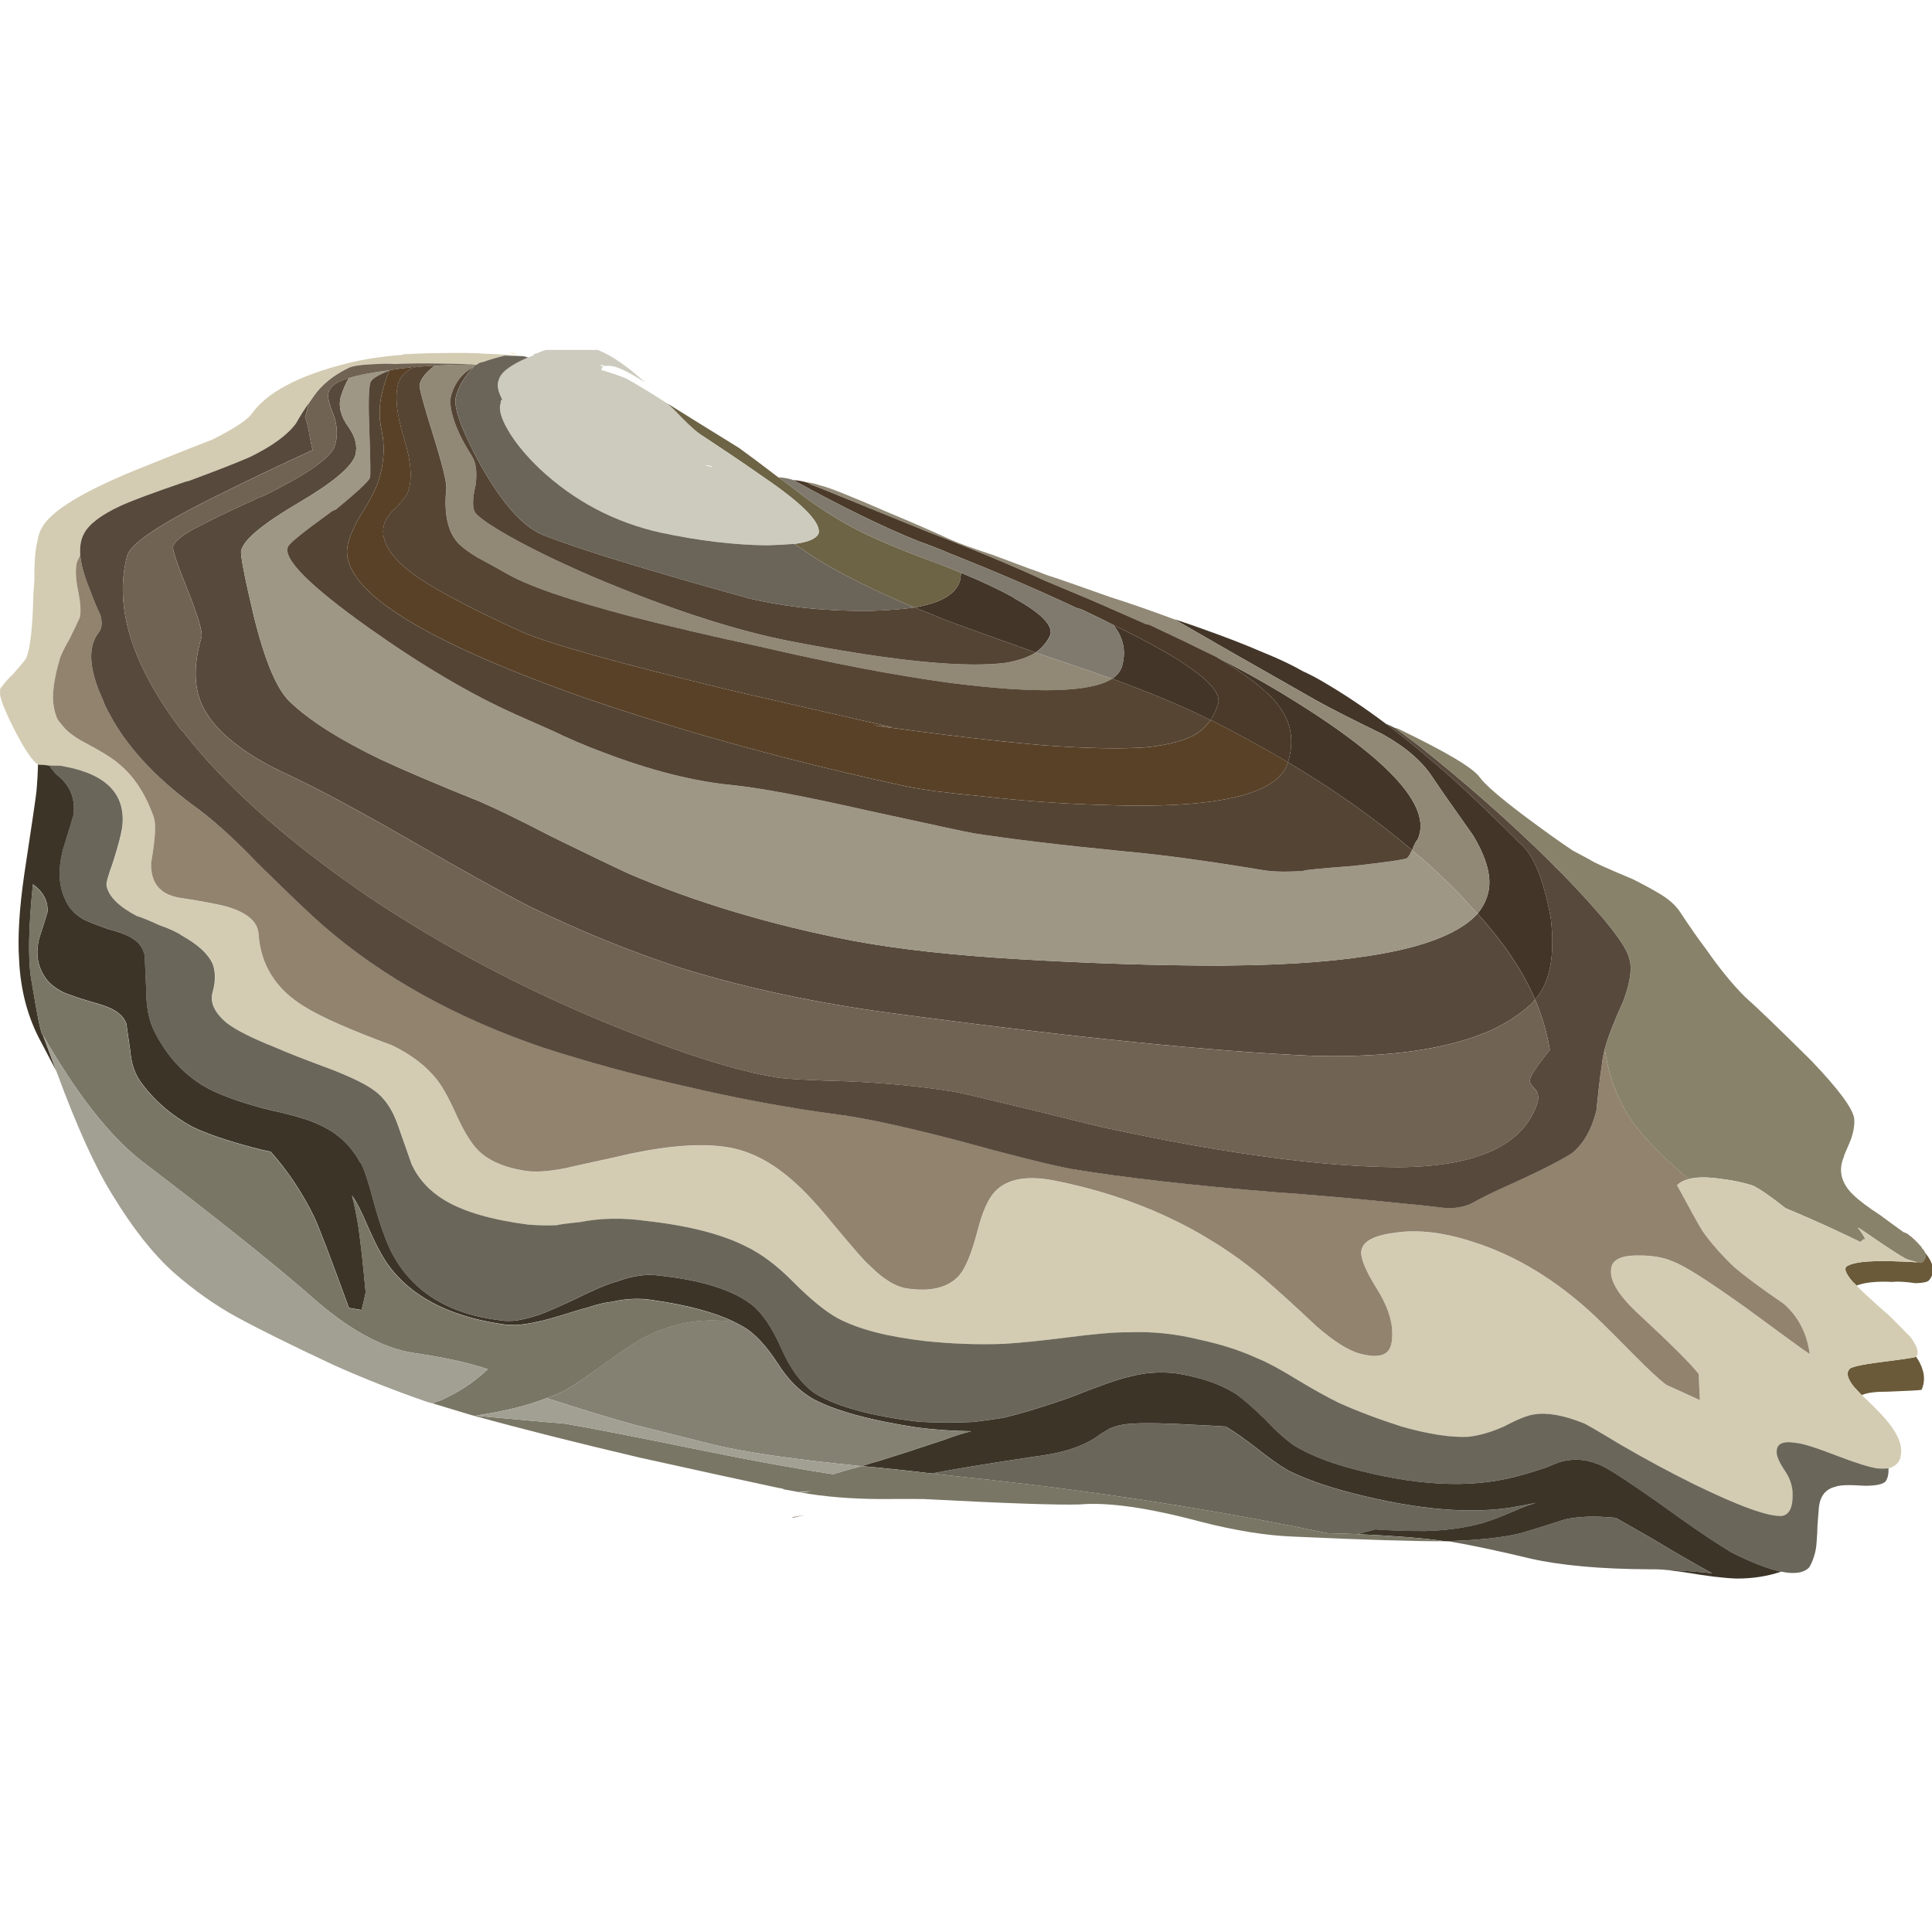 <?xml version="1.0" encoding="UTF-8" standalone="no"?>
<!-- Generator: Adobe Illustrator 15.1.0, SVG Export Plug-In . SVG Version: 6.00 Build 0)  -->

<svg
   xmlns:dc="http://purl.org/dc/elements/1.1/"
   xmlns:cc="http://creativecommons.org/ns#"
   xmlns:rdf="http://www.w3.org/1999/02/22-rdf-syntax-ns#"
   xmlns:svg="http://www.w3.org/2000/svg"
   xmlns="http://www.w3.org/2000/svg"
   xmlns:xlink="http://www.w3.org/1999/xlink"
   xmlns:sodipodi="http://sodipodi.sourceforge.net/DTD/sodipodi-0.dtd"
   xmlns:inkscape="http://www.inkscape.org/namespaces/inkscape"
   version="1.1"
   id="Layer_1"
   x="0px"
   y="0px"
   width="256"
   height="256"
   viewBox="0 0 256 256"
   xml:space="preserve"
   sodipodi:docname="oyster.svg"
   inkscape:version="0.92.4 (5da689c313, 2019-01-14)"><title
   id="title870">Oyster</title><defs
   id="defs61" /><sodipodi:namedview
   pagecolor="#ffffff"
   bordercolor="#666666"
   borderopacity="1"
   objecttolerance="10"
   gridtolerance="10"
   guidetolerance="10"
   inkscape:pageopacity="0"
   inkscape:pageshadow="2"
   inkscape:window-width="1920"
   inkscape:window-height="1025"
   id="namedview59"
   showgrid="false"
   inkscape:zoom="0.73869574"
   inkscape:cx="-99.649236"
   inkscape:cy="58.8955"
   inkscape:window-x="-8"
   inkscape:window-y="-8"
   inkscape:window-maximized="1"
   inkscape:current-layer="Layer_1"
   fit-margin-top="0"
   fit-margin-left="0"
   fit-margin-right="0"
   fit-margin-bottom="0" />
<symbol
   id="rockoystersp"
   viewBox="-0.003 -0.012 75.26 48.009"
   transform="translate(-20.098,218.645)">
	<g
   id="Layer_1_2_">
		<path
   style="clip-rule:evenodd;fill:#88826a;fill-rule:evenodd"
   d="m 62.479,20.602 c 0.122,0.457 0.362,1.078 0.72,1.864 0.28,0.74 0.356,1.3 0.229,1.676 -0.121,0.522 -0.994,1.621 -2.617,3.297 -0.17,0.159 -0.337,0.326 -0.502,0.502 -1.576,1.548 -3.279,3.049 -5.11,4.502 -0.313,0.23 -0.606,0.448 -0.877,0.651 0.034,0.007 0.08,-0.005 0.137,-0.037 1.836,-0.884 2.885,-1.507 3.146,-1.871 0.202,-0.282 0.771,-0.777 1.708,-1.485 0.747,-0.56 1.384,-1.016 1.91,-1.368 0.186,-0.099 0.399,-0.214 0.643,-0.344 0.14,-0.086 0.305,-0.171 0.494,-0.255 0.262,-0.119 0.665,-0.292 1.208,-0.52 0.417,-0.209 0.773,-0.402 1.068,-0.58 0.337,-0.204 0.587,-0.427 0.752,-0.666 0.406,-0.615 0.742,-1.097 1.008,-1.445 0.53,-0.763 1.04,-1.389 1.529,-1.878 0.475,-0.421 1.344,-1.258 2.607,-2.511 1.045,-1.096 1.596,-1.839 1.655,-2.23 0.023,-0.218 -0.014,-0.478 -0.111,-0.778 -0.056,-0.148 -0.146,-0.361 -0.269,-0.638 -0.008,-0.031 -0.016,-0.061 -0.024,-0.091 -0.223,-0.528 -0.101,-1.018 0.365,-1.469 0.234,-0.226 0.586,-0.492 1.06,-0.798 0.204,-0.153 0.504,-0.372 0.9,-0.658 l 0.023,-0.006 c 0.048,-0.017 0.082,-0.043 0.102,-0.077 0.23,-0.176 0.422,-0.341 0.576,-0.497 0.007,-0.035 0.037,-0.075 0.09,-0.122 l 0.025,-0.044 c 0.091,-0.167 0.055,-0.316 -0.108,-0.448 -0.011,0.02 -0.066,0.026 -0.166,0.02 -0.274,0.073 -0.432,0.124 -0.474,0.151 -0.242,0.13 -0.749,0.462 -1.52,0.995 -0.109,0.079 -0.222,0.149 -0.335,0.212 0.124,-0.147 0.228,-0.306 0.313,-0.476 -0.057,0.032 -0.101,0.019 -0.133,-0.038 -0.034,-0.007 -0.056,-0.026 -0.064,-0.056 -0.968,0.473 -1.943,0.914 -2.927,1.324 -0.592,0.469 -1.02,0.763 -1.282,0.882 -0.392,0.121 -0.801,0.207 -1.229,0.256 -0.534,0.078 -0.951,0.075 -1.25,-0.008 -0.094,0.074 -0.168,0.135 -0.221,0.182 -0.874,0.756 -1.538,1.448 -1.99,2.075 -0.563,0.82 -0.916,1.755 -1.059,2.805 z"
   id="path2"
   inkscape:connector-curvature="0" />
		<path
   style="clip-rule:evenodd;fill:#6a5a39;fill-rule:evenodd"
   d="M 74.598,8.641 C 74.605,8.606 74.627,8.568 74.665,8.525 74.925,8.096 74.974,7.7 74.811,7.336 74.757,7.318 74.302,7.293 73.445,7.261 73.005,7.265 72.683,7.22 72.479,7.128 c -0.165,0.175 -0.267,0.284 -0.304,0.326 -0.244,0.31 -0.307,0.531 -0.19,0.663 0.009,0.095 0.428,0.195 1.255,0.3 0.828,0.105 1.278,0.172 1.351,0.201 z m 0.324,4.086 c 0.01,-0.017 0.024,-0.041 0.042,-0.072 0.146,-0.186 0.239,-0.358 0.278,-0.515 0.042,-0.207 -0.007,-0.39 -0.147,-0.548 -0.066,-0.063 -0.239,-0.099 -0.518,-0.106 -0.393,0.057 -0.698,0.073 -0.917,0.05 -0.596,0.029 -1.058,-0.018 -1.385,-0.143 -0.049,0.062 -0.094,0.106 -0.135,0.134 -0.312,0.361 -0.376,0.574 -0.195,0.64 0.231,0.134 0.77,0.194 1.614,0.179 0.55,-0.017 0.914,-0.033 1.089,-0.047 0.1,0.006 0.155,0 0.166,-0.02 0.163,0.132 0.199,0.281 0.108,0.448 z m -0.115,0.166 c -0.154,0.156 -0.346,0.321 -0.576,0.497 -0.02,0.034 -0.054,0.06 -0.102,0.077 0.065,-0.021 0.123,-0.053 0.17,-0.095 0.151,-0.106 0.321,-0.266 0.508,-0.479 z"
   id="path4"
   inkscape:connector-curvature="0" />
		<path
   style="clip-rule:evenodd;fill:#d3ccb2;fill-rule:evenodd"
   d="M 1.937,31.635 C 1.78,31.659 1.645,31.672 1.53,31.67 c -0.016,0.004 -0.031,0.008 -0.046,0.012 -0.212,0.122 -0.521,0.581 -0.929,1.375 -0.448,0.887 -0.627,1.408 -0.536,1.563 0.008,0.03 0.047,0.085 0.117,0.164 0.079,0.11 0.206,0.247 0.38,0.413 0.308,0.357 0.476,0.558 0.503,0.6 0.163,0.364 0.259,1.211 0.289,2.541 0.015,0.176 0.027,0.344 0.037,0.505 -0.007,0.703 0.036,1.23 0.13,1.58 0.034,0.187 0.08,0.33 0.139,0.428 0.333,0.694 1.695,1.513 4.085,2.455 1.463,0.588 2.312,0.923 2.546,1.007 0.81,0.403 1.322,0.731 1.537,0.983 0.588,0.854 1.827,1.519 3.715,1.991 0.615,0.162 1.347,0.275 2.197,0.342 0.024,0.026 0.058,0.033 0.104,0.021 0.597,0.035 1.238,0.052 1.922,0.048 0.394,0.009 0.799,-0.002 1.216,-0.032 0.47,-0.012 0.951,-0.043 1.444,-0.093 -0.275,0.008 -0.518,0.016 -0.728,0.023 -0.35,-0.086 -0.625,-0.167 -0.824,-0.244 -0.119,-0.018 -0.202,-0.052 -0.249,-0.104 l -0.052,-0.011 -0.023,0.006 c -0.028,10e-4 -0.056,0.004 -0.083,0.01 -0.027,0 -0.051,0.002 -0.072,0.007 l -0.011,0.003 c -0.03,0.009 -0.056,0.007 -0.075,-0.004 l -0.023,0.006 c -0.426,0.015 -0.824,0.023 -1.192,0.026 -0.65,0.011 -1.207,0.005 -1.669,-0.019 -0.241,0.016 -0.453,0.016 -0.637,0 -0.658,-0.02 -1.057,-0.076 -1.196,-0.17 -0.563,-0.273 -1.001,-0.629 -1.314,-1.067 -0.055,-0.083 -0.122,-0.18 -0.2,-0.289 C 11.88,45.542 11.711,45.277 11.525,44.951 11.192,44.502 10.595,44.066 9.731,43.645 9.196,43.413 8.403,43.103 7.352,42.715 7.283,42.701 7.222,42.685 7.168,42.666 5.964,42.255 5.148,41.951 4.721,41.756 3.958,41.405 3.478,41.044 3.28,40.673 3.155,40.445 3.104,40.165 3.129,39.832 3.089,39.745 3.05,39.657 3.009,39.57 2.936,39.296 2.948,38.918 3.048,38.434 3.147,37.95 3.168,37.602 3.111,37.389 3.063,37.271 2.932,36.995 2.718,36.564 2.474,36.139 2.341,35.857 2.32,35.715 2.153,35.156 2.07,34.664 2.071,34.239 2.082,33.975 2.126,33.743 2.203,33.543 2.228,33.455 2.291,33.356 2.393,33.248 2.546,33.027 2.807,32.81 3.173,32.598 3.931,32.2 4.422,31.897 4.643,31.69 5.232,31.207 5.683,30.514 5.997,29.614 6.088,29.345 6.053,28.76 5.893,27.855 5.864,27.08 6.224,26.625 6.971,26.49 c 0.988,-0.151 1.64,-0.276 1.956,-0.377 0.723,-0.227 1.105,-0.565 1.147,-1.018 0.079,-1.229 0.68,-2.182 1.804,-2.858 0.644,-0.4 1.774,-0.899 3.394,-1.496 0.766,-0.369 1.36,-0.83 1.783,-1.384 0.228,-0.306 0.489,-0.792 0.784,-1.458 0.281,-0.598 0.551,-1.021 0.81,-1.27 0.403,-0.386 0.987,-0.64 1.754,-0.764 0.389,-0.072 0.919,-0.042 1.59,0.087 0.192,0.047 0.843,0.19 1.952,0.432 1.831,0.439 3.294,0.57 4.388,0.391 0.782,-0.128 1.535,-0.485 2.259,-1.07 0.513,-0.398 1.102,-1.005 1.765,-1.819 0.851,-1.028 1.357,-1.604 1.52,-1.729 0.526,-0.532 1.019,-0.828 1.477,-0.885 0.911,-0.13 1.578,0.042 1.999,0.517 0.238,0.279 0.467,0.83 0.687,1.652 0.201,0.811 0.445,1.358 0.733,1.64 0.467,0.462 1.213,0.597 2.238,0.404 3.163,-0.619 5.878,-1.876 8.144,-3.773 0.558,-0.476 1.261,-1.113 2.108,-1.911 0.674,-0.589 1.24,-0.944 1.697,-1.066 0.533,-0.143 0.893,-0.109 1.08,0.102 0.117,0.132 0.172,0.37 0.167,0.714 -0.006,0.524 -0.216,1.11 -0.63,1.76 -0.409,0.665 -0.602,1.132 -0.578,1.403 0.037,0.382 0.469,0.625 1.297,0.729 0.886,0.138 1.898,0.022 3.04,-0.349 1.7,-0.537 3.299,-1.512 4.797,-2.926 0.286,-0.272 0.801,-0.786 1.546,-1.54 0.526,-0.533 0.925,-0.901 1.197,-1.104 0.436,-0.199 0.873,-0.397 1.309,-0.596 -0.021,0.349 -0.037,0.687 -0.046,1.016 -0.329,0.415 -1.089,1.173 -2.279,2.275 -0.813,0.74 -1.191,1.339 -1.134,1.797 0.018,0.371 0.376,0.552 1.076,0.544 0.54,0.002 0.983,-0.076 1.333,-0.235 0.418,-0.145 1.374,-0.751 2.866,-1.82 1.5,-1.104 2.319,-1.698 2.459,-1.785 -0.109,0.813 -0.448,1.466 -1.017,1.961 -0.828,0.564 -1.468,1.038 -1.92,1.42 -0.52,0.498 -0.932,0.968 -1.238,1.409 -0.116,0.178 -0.446,0.772 -0.991,1.783 0.113,0.116 0.266,0.198 0.458,0.245 0.3,0.083 0.716,0.085 1.25,0.008 0.427,-0.049 0.837,-0.135 1.229,-0.256 0.262,-0.119 0.689,-0.413 1.282,-0.882 0.983,-0.41 1.959,-0.851 2.926,-1.322 0.008,0.03 0.03,0.049 0.064,0.056 0.032,0.057 0.076,0.07 0.133,0.038 -0.085,0.169 -0.189,0.328 -0.313,0.476 0.113,-0.063 0.226,-0.134 0.335,-0.212 0.771,-0.533 1.278,-0.864 1.52,-0.995 0.042,-0.027 0.2,-0.078 0.474,-0.151 -0.175,0.014 -0.539,0.03 -1.089,0.047 -0.845,0.015 -1.383,-0.045 -1.614,-0.179 -0.181,-0.066 -0.116,-0.279 0.195,-0.64 0.042,-0.027 0.086,-0.072 0.135,-0.134 0.192,-0.199 0.525,-0.508 1,-0.929 0.2,-0.168 0.383,-0.339 0.548,-0.514 C 74.072,9.704 74.258,9.515 74.386,9.383 74.648,9.019 74.72,8.772 74.603,8.64 L 74.597,8.617 C 74.524,8.588 74.074,8.521 73.246,8.416 72.418,8.312 72,8.211 71.991,8.116 71.874,7.984 71.937,7.763 72.181,7.453 72.218,7.411 72.32,7.302 72.485,7.127 72.617,7.01 72.792,6.841 73.01,6.619 73.371,6.261 73.63,5.947 73.786,5.677 74.002,5.325 74.067,4.99 73.981,4.67 73.913,4.476 73.763,4.345 73.533,4.276 73.399,4.263 73.252,4.262 73.091,4.272 72.763,4.327 72.244,4.491 71.533,4.763 70.72,5.079 70.186,5.246 69.93,5.266 69.43,5.351 69.18,5.239 69.179,4.929 69.169,4.768 69.268,4.53 69.477,4.213 69.679,3.93 69.787,3.632 69.8,3.318 69.818,2.775 69.681,2.477 69.389,2.424 68.872,2.383 67.726,2.796 65.951,3.663 65.015,4.126 64.052,4.645 63.064,5.22 62.193,5.747 61.72,6.021 61.644,6.041 60.876,6.345 60.245,6.457 59.751,6.377 59.498,6.347 59.105,6.191 58.573,5.909 58.072,5.684 57.603,5.549 57.166,5.503 56.489,5.472 55.627,5.605 54.581,5.902 53.664,6.196 52.85,6.505 52.136,6.826 51.689,7.044 51.149,7.344 50.517,7.725 49.858,8.13 49.345,8.407 48.976,8.554 48.293,8.867 47.527,9.114 46.677,9.292 45.79,9.513 44.893,9.607 43.987,9.572 43.467,9.581 42.674,9.516 41.609,9.377 40.578,9.245 39.739,9.16 39.092,9.121 c -1.021,-0.036 -2.04,0 -3.055,0.109 -1.473,0.167 -2.61,0.462 -3.409,0.889 -0.47,0.257 -1.04,0.72 -1.709,1.389 -0.628,0.641 -1.245,1.108 -1.852,1.401 -0.963,0.487 -2.27,0.82 -3.918,1.001 -0.896,0.126 -1.749,0.11 -2.558,-0.049 -0.487,-0.049 -0.792,-0.09 -0.915,-0.122 -0.379,-0.013 -0.744,-0.005 -1.095,0.024 -1.419,0.185 -2.501,0.499 -3.248,0.944 -0.59,0.354 -1.02,0.82 -1.29,1.398 -0.24,0.685 -0.421,1.198 -0.542,1.54 -0.211,0.612 -0.523,1.062 -0.935,1.352 -0.313,0.231 -0.869,0.502 -1.667,0.814 -0.98,0.36 -1.704,0.645 -2.171,0.851 -0.885,0.352 -1.511,0.666 -1.877,0.944 -0.494,0.409 -0.678,0.817 -0.553,1.225 0.11,0.411 0.109,0.771 -0.004,1.078 -0.173,0.39 -0.573,0.758 -1.197,1.104 -0.178,0.129 -0.468,0.264 -0.871,0.404 -0.437,0.199 -0.731,0.318 -0.883,0.359 -0.701,0.367 -1.094,0.758 -1.179,1.173 -0.025,0.088 0.054,0.385 0.239,0.891 0.186,0.57 0.308,1.027 0.367,1.37 0.163,1.278 -0.579,2.073 -2.226,2.384 -0.122,0.032 -0.257,0.044 -0.406,0.035 -0.031,0.008 -0.063,0.009 -0.098,0.002 -0.036,0.01 -0.069,0.011 -0.103,0.004 z"
   id="path6"
   inkscape:connector-curvature="0" />
		<path
   style="clip-rule:evenodd;fill:#6a665a;fill-rule:evenodd"
   d="m 56.244,1.441 c 1.281,0.032 2.281,0.14 3,0.322 0.461,0.138 1.022,0.314 1.684,0.528 0.537,0.117 1.195,0.137 1.974,0.059 0.382,-0.217 0.843,-0.479 1.38,-0.786 C 65.308,0.947 66.099,0.49 66.657,0.193 66.054,0.257 65.47,0.299 64.904,0.32 64.698,0.342 64.48,0.352 64.251,0.348 62.328,0.357 60.774,0.496 59.589,0.765 58.393,1.053 57.359,1.273 56.485,1.425 56.389,1.435 56.309,1.44 56.244,1.441 Z M 69.341,0.257 c -0.51,0.104 -1.175,0.364 -1.994,0.779 -0.11,0.078 -0.242,0.163 -0.397,0.253 -0.545,0.342 -1.316,0.875 -2.313,1.599 -0.521,0.368 -0.969,0.676 -1.344,0.923 -0.567,0.38 -0.942,0.595 -1.125,0.644 -0.456,0.188 -0.939,0.211 -1.45,0.07 C 60.518,4.448 60.335,4.375 60.17,4.305 59.739,4.159 59.366,4.047 59.051,3.968 57.238,3.475 55.026,3.594 52.415,4.326 51.597,4.562 50.921,4.841 50.387,5.163 50.043,5.402 49.668,5.739 49.262,6.174 48.769,6.649 48.392,6.978 48.132,7.162 L 48.07,7.205 C 47.551,7.523 46.928,7.756 46.201,7.902 45.447,8.071 44.681,8.048 43.905,7.832 43.56,7.761 42.812,7.497 41.66,7.038 40.634,6.677 39.763,6.412 39.049,6.245 38.658,6.186 38.277,6.134 37.905,6.086 37.193,6.048 36.484,6.051 35.777,6.093 c -1.866,0.222 -3.219,0.593 -4.059,1.112 -0.521,0.369 -0.953,0.949 -1.296,1.743 -0.379,0.836 -0.766,1.405 -1.158,1.706 -0.136,0.102 -0.282,0.198 -0.437,0.289 -0.754,0.414 -1.796,0.693 -3.128,0.838 -0.519,0.074 -1.069,10e-4 -1.65,-0.219 -0.281,-0.071 -0.617,-0.202 -1.011,-0.39 -0.166,-0.07 -0.352,-0.159 -0.561,-0.266 -0.729,-0.343 -1.228,-0.561 -1.497,-0.651 -0.304,-0.099 -0.584,-0.17 -0.841,-0.216 -0.253,-0.03 -0.465,-0.03 -0.637,0 -2.057,0.241 -3.481,1.137 -4.274,2.687 -0.222,0.451 -0.444,1.082 -0.668,1.893 -0.201,0.772 -0.372,1.291 -0.513,1.557 l -0.023,0.006 c -0.371,0.687 -0.915,1.183 -1.632,1.49 -0.258,0.134 -0.739,0.288 -1.444,0.46 -0.217,0.042 -0.455,0.098 -0.714,0.167 C 9.244,18.564 8.481,18.85 7.942,19.158 7.113,19.657 6.466,20.377 6,21.318 5.8,21.73 5.7,22.239 5.698,22.842 5.661,23.619 5.641,24.09 5.636,24.254 5.568,24.55 5.4,24.775 5.131,24.928 c -0.167,0.11 -0.471,0.225 -0.912,0.343 -0.434,0.148 -0.758,0.276 -0.975,0.384 -0.353,0.208 -0.59,0.476 -0.715,0.804 -0.24,0.505 -0.268,1.132 -0.083,1.882 0.235,0.753 0.376,1.222 0.425,1.404 0.06,0.588 -0.122,1.068 -0.543,1.442 -0.094,0.074 -0.166,0.143 -0.214,0.205 -0.086,0.104 -0.146,0.186 -0.18,0.244 0.035,0.007 0.067,0.006 0.098,-0.002 0.034,0.007 0.067,0.006 0.098,-0.002 0.149,0.009 0.285,-0.003 0.406,-0.035 C 4.182,31.286 4.925,30.492 4.762,29.213 4.703,28.87 4.58,28.413 4.395,27.843 4.21,27.337 4.131,27.04 4.156,26.952 4.241,26.537 4.634,26.146 5.335,25.779 5.487,25.738 5.782,25.619 6.218,25.42 6.62,25.279 6.911,25.145 7.089,25.016 7.714,24.669 8.113,24.301 8.286,23.912 8.399,23.604 8.401,23.245 8.29,22.834 8.165,22.427 8.349,22.019 8.843,21.609 c 0.366,-0.278 0.992,-0.593 1.877,-0.944 0.467,-0.206 1.19,-0.49 2.171,-0.851 0.798,-0.312 1.354,-0.583 1.667,-0.814 0.412,-0.29 0.723,-0.74 0.935,-1.352 0.121,-0.342 0.302,-0.855 0.542,-1.54 0.27,-0.579 0.7,-1.044 1.29,-1.398 0.746,-0.445 1.828,-0.759 3.248,-0.944 0.352,-0.029 0.716,-0.037 1.095,-0.024 0.123,0.032 0.428,0.073 0.915,0.122 0.809,0.159 1.662,0.175 2.558,0.049 1.649,-0.181 2.955,-0.514 3.918,-1.001 0.606,-0.293 1.224,-0.76 1.852,-1.401 0.669,-0.669 1.239,-1.132 1.709,-1.389 0.799,-0.426 1.936,-0.722 3.409,-0.889 1.015,-0.109 2.034,-0.145 3.055,-0.109 0.647,0.039 1.486,0.125 2.517,0.256 1.065,0.139 1.858,0.204 2.378,0.195 0.906,0.035 1.804,-0.059 2.69,-0.28 0.85,-0.179 1.617,-0.425 2.299,-0.738 0.368,-0.147 0.882,-0.424 1.541,-0.829 0.632,-0.381 1.172,-0.681 1.619,-0.899 0.714,-0.322 1.528,-0.63 2.445,-0.924 1.046,-0.297 1.908,-0.43 2.585,-0.399 0.437,0.046 0.905,0.182 1.407,0.406 0.532,0.282 0.925,0.438 1.178,0.468 0.494,0.08 1.125,-0.032 1.893,-0.336 0.076,-0.02 0.549,-0.294 1.42,-0.821 0.988,-0.575 1.951,-1.094 2.887,-1.557 1.775,-0.867 2.921,-1.28 3.438,-1.239 0.292,0.052 0.428,0.35 0.411,0.894 -0.014,0.313 -0.122,0.612 -0.323,0.895 -0.209,0.317 -0.308,0.556 -0.298,0.716 10e-4,0.31 0.252,0.422 0.751,0.337 0.256,-0.02 0.79,-0.187 1.603,-0.503 0.711,-0.272 1.229,-0.436 1.558,-0.491 0.161,-0.01 0.308,-0.009 0.442,0.004 C 73.533,4.065 73.495,3.895 73.413,3.771 73.3,3.654 73.024,3.598 72.584,3.601 71.995,3.643 71.616,3.63 71.45,3.56 71.066,3.467 70.853,3.19 70.811,2.727 70.801,2.567 70.784,2.351 70.76,2.08 70.757,1.885 70.745,1.66 70.725,1.404 70.715,1.243 70.692,1.095 70.655,0.958 70.598,0.745 70.526,0.568 70.44,0.428 70.233,0.206 69.867,0.149 69.341,0.257 Z m -16.5,1.459 C 52.47,1.734 52.09,1.746 51.7,1.752 47.897,2.543 44.004,3.178 40.02,3.658 c -0.996,0.12 -1.938,0.226 -2.828,0.317 -0.332,0.04 -0.642,0.074 -0.928,0.102 1.116,0.207 2.499,0.432 4.146,0.676 0.912,0.115 1.643,0.343 2.191,0.686 0.263,0.19 0.451,0.312 0.562,0.363 0.004,0.015 0.014,0.021 0.029,0.017 0.243,0.114 0.546,0.18 0.91,0.197 0.482,0.034 1.342,0.016 2.58,-0.055 0.371,-0.018 0.716,-0.037 1.037,-0.058 l 0.063,-0.042 c 0.269,-0.153 0.66,-0.43 1.173,-0.828 0.431,-0.344 0.821,-0.62 1.174,-0.829 0.546,-0.277 1.228,-0.533 2.046,-0.769 2.615,-0.717 4.796,-0.95 6.544,-0.701 0.307,0.048 0.667,0.115 1.082,0.2 C 59.536,2.858 59.255,2.754 58.958,2.621 58.331,2.349 57.869,2.179 57.573,2.111 56.959,1.949 56.265,1.858 55.492,1.836 54.838,1.832 54.183,1.853 53.526,1.898 53.281,1.835 53.053,1.774 52.841,1.716 Z"
   id="path8"
   inkscape:connector-curvature="0" />
		<path
   style="clip-rule:evenodd;fill:#92836e;fill-rule:evenodd"
   d="M 3.13,39.833 C 3.162,39.466 3.286,39.016 3.503,38.484 3.705,37.958 3.838,37.635 3.905,37.52 3.992,37.235 3.981,37.01 3.87,36.843 3.41,36.281 3.458,35.396 4.015,34.185 4.07,34.024 4.153,33.846 4.265,33.654 4.913,32.42 5.985,31.243 7.48,30.124 8.221,29.6 9.07,28.842 10.028,27.851 c 1.252,-1.233 2.111,-2.051 2.574,-2.452 2.318,-2.009 5.167,-3.588 8.547,-4.738 1.757,-0.568 3.582,-1.065 5.475,-1.491 2.042,-0.482 4.031,-0.852 5.969,-1.11 1.026,-0.128 2.592,-0.466 4.698,-1.014 2.036,-0.562 3.504,-0.931 4.403,-1.106 2.063,-0.34 4.715,-0.643 7.957,-0.908 1.395,-0.096 3.028,-0.24 4.902,-0.432 0.542,-0.047 1.098,-0.106 1.667,-0.177 0.366,-0.033 0.706,0.015 1.018,0.144 0.44,0.241 0.854,0.449 1.244,0.622 1.279,0.571 2.184,1.022 2.712,1.354 0.458,0.367 0.779,0.925 0.963,1.676 0.074,0.764 0.146,1.364 0.214,1.803 0.027,0.222 0.061,0.408 0.102,0.561 l 0.006,0.022 c 0.143,-1.05 0.496,-1.985 1.06,-2.805 0.452,-0.627 1.116,-1.319 1.99,-2.075 0.053,-0.047 0.126,-0.107 0.221,-0.182 -0.192,-0.047 -0.345,-0.128 -0.458,-0.245 0.545,-1.011 0.875,-1.605 0.991,-1.783 0.306,-0.441 0.719,-0.911 1.238,-1.409 0.452,-0.382 1.092,-0.855 1.92,-1.42 0.569,-0.496 0.908,-1.149 1.017,-1.961 -0.14,0.086 -0.96,0.681 -2.459,1.785 -1.492,1.069 -2.448,1.676 -2.866,1.82 -0.349,0.159 -0.793,0.237 -1.333,0.235 -0.7,0.008 -1.058,-0.173 -1.076,-0.544 -0.058,-0.458 0.321,-1.057 1.134,-1.797 1.19,-1.103 1.95,-1.861 2.279,-2.275 0.01,-0.329 0.025,-0.667 0.046,-1.016 -0.437,0.199 -0.873,0.397 -1.309,0.596 -0.272,0.203 -0.671,0.571 -1.197,1.104 -0.745,0.754 -1.26,1.268 -1.546,1.54 -1.499,1.414 -3.097,2.389 -4.797,2.926 -1.141,0.371 -2.154,0.487 -3.04,0.349 -0.828,-0.104 -1.26,-0.348 -1.297,-0.729 -0.024,-0.271 0.169,-0.739 0.578,-1.403 0.414,-0.649 0.624,-1.236 0.63,-1.76 0.006,-0.344 -0.05,-0.583 -0.167,-0.714 -0.187,-0.211 -0.547,-0.245 -1.08,-0.102 -0.457,0.122 -1.022,0.478 -1.697,1.066 -0.847,0.798 -1.55,1.435 -2.108,1.911 -2.266,1.896 -4.98,3.154 -8.144,3.773 -1.025,0.193 -1.771,0.059 -2.238,-0.404 -0.288,-0.282 -0.532,-0.829 -0.733,-1.64 -0.22,-0.822 -0.449,-1.373 -0.687,-1.652 -0.421,-0.475 -1.088,-0.647 -1.999,-0.517 -0.458,0.058 -0.95,0.353 -1.477,0.885 -0.162,0.125 -0.668,0.702 -1.52,1.729 -0.663,0.814 -1.251,1.42 -1.765,1.819 -0.724,0.585 -1.477,0.942 -2.259,1.07 -1.094,0.179 -2.557,0.049 -4.388,-0.391 -1.109,-0.242 -1.76,-0.385 -1.952,-0.432 -0.671,-0.13 -1.201,-0.159 -1.59,-0.087 -0.767,0.124 -1.351,0.378 -1.754,0.764 -0.259,0.249 -0.529,0.672 -0.81,1.27 -0.295,0.666 -0.556,1.153 -0.784,1.458 -0.423,0.554 -1.017,1.015 -1.783,1.384 -1.619,0.597 -2.75,1.096 -3.394,1.496 -1.124,0.677 -1.726,1.63 -1.804,2.858 -0.042,0.452 -0.425,0.791 -1.147,1.018 -0.316,0.101 -0.967,0.226 -1.956,0.377 -0.747,0.135 -1.106,0.59 -1.078,1.365 0.16,0.904 0.195,1.49 0.104,1.759 -0.314,0.9 -0.765,1.593 -1.354,2.076 -0.222,0.207 -0.712,0.51 -1.47,0.908 -0.367,0.213 -0.627,0.43 -0.78,0.65 -0.102,0.108 -0.165,0.207 -0.19,0.295 -0.077,0.2 -0.121,0.433 -0.132,0.696 -10e-4,0.425 0.082,0.917 0.249,1.476 0.021,0.142 0.154,0.424 0.398,0.849 0.213,0.432 0.345,0.707 0.393,0.825 0.057,0.213 0.036,0.561 -0.063,1.045 -0.099,0.483 -0.112,0.861 -0.039,1.136 0.044,0.083 0.083,0.171 0.123,0.258 z"
   id="path10"
   inkscape:connector-curvature="0" />
		<path
   style="clip-rule:evenodd;fill:#3c3427;fill-rule:evenodd"
   d="m 1.674,21.154 c 0.179,-0.489 0.355,-0.96 0.527,-1.414 -0.259,0.493 -0.454,0.864 -0.583,1.11 -0.527,0.957 -0.816,2.039 -0.869,3.244 -0.058,0.88 0.01,1.988 0.205,3.323 0.301,1.976 0.458,3.051 0.473,3.227 0.033,0.367 0.052,0.713 0.058,1.037 0.015,-0.004 0.03,-0.008 0.046,-0.012 0.115,0.002 0.25,-0.011 0.406,-0.035 C 1.97,31.575 2.03,31.494 2.117,31.39 2.166,31.327 2.237,31.259 2.331,31.185 2.753,30.811 2.934,30.331 2.874,29.743 2.825,29.56 2.684,29.092 2.449,28.339 2.265,27.589 2.292,26.962 2.532,26.457 2.657,26.129 2.894,25.861 3.247,25.653 3.463,25.546 3.788,25.418 4.222,25.269 4.663,25.151 4.967,25.037 5.134,24.926 5.403,24.773 5.571,24.548 5.639,24.252 5.644,24.088 5.664,23.617 5.701,22.84 c 0.001,-0.604 0.102,-1.112 0.302,-1.524 0.466,-0.941 1.113,-1.661 1.942,-2.16 0.538,-0.308 1.302,-0.594 2.292,-0.859 0.259,-0.069 0.497,-0.125 0.714,-0.167 0.705,-0.172 1.186,-0.326 1.444,-0.46 0.718,-0.307 1.262,-0.803 1.632,-1.49 l 0.023,-0.006 c 0.141,-0.266 0.312,-0.785 0.513,-1.557 0.224,-0.811 0.446,-1.441 0.668,-1.893 0.792,-1.55 2.217,-2.446 4.274,-2.687 0.171,-0.03 0.384,-0.029 0.637,0 0.257,0.045 0.537,0.117 0.841,0.216 0.269,0.091 0.768,0.308 1.497,0.651 0.208,0.107 0.395,0.196 0.561,0.266 0.394,0.188 0.73,0.318 1.011,0.39 0.581,0.22 1.131,0.293 1.65,0.219 1.332,-0.145 2.375,-0.424 3.128,-0.838 0.155,-0.091 0.301,-0.187 0.437,-0.289 0.393,-0.301 0.779,-0.869 1.158,-1.706 0.343,-0.793 0.775,-1.374 1.296,-1.743 0.84,-0.519 2.193,-0.89 4.059,-1.112 0.707,-0.042 1.416,-0.045 2.128,-0.007 0.372,0.047 0.753,0.1 1.144,0.159 0.714,0.167 1.585,0.432 2.611,0.793 1.151,0.458 1.899,0.723 2.245,0.794 0.776,0.216 1.542,0.24 2.296,0.07 0.728,-0.146 1.351,-0.378 1.869,-0.697 l 0.063,-0.041 c 0.261,-0.184 0.637,-0.514 1.13,-0.988 0.406,-0.436 0.78,-0.772 1.125,-1.011 0.534,-0.323 1.209,-0.602 2.028,-0.837 2.611,-0.732 4.822,-0.851 6.636,-0.358 0.315,0.079 0.688,0.191 1.119,0.337 0.166,0.07 0.348,0.143 0.548,0.22 0.511,0.141 0.994,0.117 1.45,-0.07 C 62.354,4.406 62.73,4.191 63.297,3.811 63.672,3.563 64.119,3.256 64.641,2.888 65.639,2.164 66.409,1.631 66.954,1.289 67.109,1.199 67.241,1.114 67.351,1.036 68.17,0.62 68.835,0.361 69.345,0.257 68.807,0.075 68.228,-0.014 67.609,-0.012 67.124,0.004 66.46,0.084 65.617,0.228 65.35,0.267 65.114,0.298 64.908,0.321 65.474,0.3 66.058,0.258 66.661,0.194 66.104,0.49 65.312,0.947 64.286,1.565 63.748,1.873 63.288,2.134 62.906,2.351 62.127,2.429 61.469,2.41 60.932,2.292 60.27,2.078 59.709,1.902 59.248,1.764 c -0.718,-0.183 -1.718,-0.29 -3,-0.322 -0.721,0.112 -1.855,0.204 -3.402,0.275 0.211,0.058 0.44,0.119 0.686,0.184 0.657,-0.045 1.312,-0.066 1.966,-0.062 0.773,0.021 1.467,0.113 2.081,0.275 0.295,0.068 0.757,0.238 1.385,0.51 0.297,0.132 0.578,0.237 0.843,0.313 -0.415,-0.084 -0.775,-0.151 -1.082,-0.2 -1.748,-0.25 -3.929,-0.016 -6.544,0.701 -0.818,0.236 -1.5,0.492 -2.046,0.769 -0.353,0.208 -0.743,0.485 -1.174,0.829 -0.513,0.398 -0.904,0.675 -1.173,0.828 L 47.725,5.906 C 47.404,5.927 47.058,5.946 46.688,5.964 45.45,6.034 44.59,6.053 44.108,6.019 43.745,6.002 43.441,5.936 43.198,5.822 43.182,5.826 43.173,5.821 43.169,5.805 43.058,5.753 42.87,5.632 42.607,5.442 42.058,5.099 41.328,4.871 40.416,4.756 38.768,4.512 37.386,4.287 36.27,4.08 c -0.996,0.12 -1.9,0.215 -2.714,0.286 0.216,0.073 0.446,0.142 0.692,0.207 0.623,0.192 1.462,0.465 2.52,0.818 0.381,0.143 0.729,0.254 1.044,0.333 -0.7,0.008 -1.397,0.056 -2.091,0.144 -1.85,0.283 -3.203,0.654 -4.059,1.112 -0.538,0.307 -1,0.774 -1.388,1.4 -0.429,0.653 -0.845,1.107 -1.25,1.363 -0.14,0.086 -0.29,0.167 -0.449,0.243 -0.766,0.369 -1.809,0.648 -3.129,0.838 -0.515,0.089 -1.05,0.069 -1.607,-0.059 -0.269,-0.026 -0.591,-0.103 -0.968,-0.23 -0.157,-0.039 -0.334,-0.09 -0.53,-0.151 -0.696,-0.222 -1.172,-0.355 -1.43,-0.4 -0.295,-0.068 -0.567,-0.109 -0.816,-0.124 -0.245,0 -0.453,0.015 -0.624,0.045 -2.037,0.317 -3.494,1.091 -4.372,2.322 -0.247,0.36 -0.506,0.854 -0.778,1.481 -0.25,0.589 -0.454,0.986 -0.611,1.192 0.104,-0.403 0.189,-0.818 0.254,-1.243 0.086,-0.594 0.179,-1.435 0.279,-2.522 -0.046,-0.233 -0.1,-0.463 -0.161,-0.691 -0.157,0.025 -0.32,0.053 -0.492,0.083 -0.724,1.989 -1.179,3.18 -1.368,3.573 -0.465,0.94 -1.025,1.776 -1.678,2.506 -0.217,0.042 -0.456,0.098 -0.714,0.167 -0.99,0.265 -1.76,0.528 -2.31,0.79 -0.841,0.454 -1.523,1.044 -2.046,1.772 -0.224,0.321 -0.355,0.716 -0.393,1.183 -0.085,0.594 -0.137,0.951 -0.154,1.069 -0.084,0.234 -0.262,0.421 -0.535,0.56 -0.17,0.095 -0.477,0.201 -0.918,0.319 -0.438,0.134 -0.767,0.246 -0.987,0.338 -0.36,0.179 -0.613,0.393 -0.758,0.644 -0.265,0.414 -0.331,0.896 -0.199,1.449 0.182,0.555 0.291,0.901 0.327,1.038 0.03,0.416 -0.159,0.777 -0.567,1.082 C 1.121,25.349 1.097,24.131 1.217,23.365 1.463,21.855 1.616,21.12 1.674,21.154 Z"
   id="path12"
   inkscape:connector-curvature="0" />
		<path
   style="clip-rule:evenodd;fill:#433629;fill-rule:evenodd"
   d="m 53.951,33.267 c 0.559,-0.411 1.11,-0.853 1.653,-1.324 0.871,-0.707 2.072,-1.828 3.603,-3.364 0.494,-0.41 0.883,-1.363 1.167,-2.858 0.178,-1.468 -0.025,-2.531 -0.61,-3.19 -0.459,1.086 -1.206,2.199 -2.238,3.341 0.195,0.241 0.327,0.492 0.396,0.751 0.179,0.604 -0.015,1.374 -0.58,2.31 -0.758,1.067 -1.278,1.811 -1.557,2.229 -0.403,0.63 -1.058,1.197 -1.968,1.702 -1.126,0.547 -1.974,0.978 -2.542,1.293 -2.295,1.301 -4.149,2.36 -5.562,3.179 0.316,-0.101 0.652,-0.215 1.009,-0.344 0.955,-0.337 1.775,-0.654 2.462,-0.953 0.604,-0.243 1.118,-0.487 1.542,-0.731 0.261,-0.119 0.519,-0.253 0.773,-0.403 0.835,-0.487 1.652,-1.033 2.452,-1.638 z m -3.805,-1.502 c 0.263,0.859 0.117,1.625 -0.438,2.296 -0.416,0.519 -1.201,1.121 -2.355,1.806 0.933,-0.479 1.764,-0.938 2.495,-1.378 4.171,-2.521 5.952,-4.435 5.341,-5.739 -0.066,-0.064 -0.135,-0.201 -0.208,-0.41 -1.421,1.213 -3.033,2.354 -4.835,3.425 z m -6.793,5.344 c 2.948,-1.426 4.303,-2.458 4.066,-3.097 -0.077,-0.225 -0.171,-0.428 -0.286,-0.609 -0.933,0.479 -2.208,1.017 -3.827,1.613 0.182,0.131 0.303,0.278 0.363,0.441 0.19,0.587 0.085,1.137 -0.316,1.652 z m -7.748,0.681 c 1.008,0.171 1.597,0.511 1.766,1.021 0.029,0.106 0.042,0.217 0.04,0.332 0.794,-0.327 1.482,-0.65 2.065,-0.97 -0.019,-0.012 -0.006,-0.023 0.04,-0.035 1.007,-0.563 1.47,-1.03 1.387,-1.4 -0.123,-0.276 -0.316,-0.511 -0.58,-0.701 -1.459,0.521 -2.613,0.937 -3.46,1.245 -0.425,0.179 -0.844,0.349 -1.258,0.508 z"
   id="path14"
   inkscape:connector-curvature="0" />
		<path
   style="clip-rule:evenodd;fill:#57493c;fill-rule:evenodd"
   d="M 13.592,46.724 C 13.483,46.557 13.377,46.317 13.276,46 c -0.102,-0.38 -0.003,-0.774 0.295,-1.181 0.273,-0.383 0.362,-0.75 0.269,-1.1 -0.138,-0.453 -0.884,-1.077 -2.239,-1.872 -1.356,-0.796 -2.091,-1.406 -2.205,-1.833 -0.041,-0.152 0.123,-1.004 0.49,-2.555 0.43,-1.747 0.898,-2.86 1.407,-3.339 0.753,-0.724 1.931,-1.472 3.536,-2.245 0.899,-0.42 2.196,-0.972 3.889,-1.653 0.687,-0.299 1.611,-0.75 2.771,-1.354 1.327,-0.649 2.325,-1.129 2.992,-1.438 2.635,-1.13 5.566,-2.006 8.794,-2.626 1.742,-0.319 3.866,-0.555 6.372,-0.703 2.746,-0.165 5.375,-0.249 7.888,-0.253 0.409,0.004 0.811,0.011 1.204,0.02 2.299,0.053 4.203,0.245 5.711,0.575 1.493,0.334 2.518,0.811 3.075,1.428 1.032,-1.142 1.778,-2.255 2.238,-3.341 0.585,0.659 0.788,1.723 0.61,3.19 -0.284,1.495 -0.673,2.448 -1.167,2.858 -1.53,1.536 -2.731,2.657 -3.603,3.364 -0.543,0.472 -1.094,0.913 -1.653,1.324 0.133,-0.053 0.256,-0.11 0.37,-0.173 0.271,-0.203 0.564,-0.421 0.877,-0.651 1.831,-1.453 3.534,-2.954 5.11,-4.502 0.165,-0.176 0.332,-0.343 0.502,-0.502 1.624,-1.676 2.496,-2.774 2.617,-3.297 0.127,-0.376 0.051,-0.936 -0.229,-1.676 -0.358,-0.786 -0.598,-1.407 -0.72,-1.864 L 62.471,20.579 C 62.43,20.427 62.396,20.24 62.369,20.018 62.301,19.58 62.229,18.979 62.155,18.215 61.971,17.465 61.65,16.906 61.192,16.539 60.663,16.207 59.758,15.756 58.48,15.185 c -0.389,-0.173 -0.804,-0.38 -1.244,-0.622 -0.312,-0.128 -0.651,-0.176 -1.018,-0.144 -0.569,0.071 -1.124,0.13 -1.667,0.177 -1.874,0.192 -3.508,0.336 -4.902,0.432 -3.242,0.265 -5.894,0.568 -7.957,0.908 -0.899,0.176 -2.367,0.544 -4.403,1.106 -2.105,0.548 -3.671,0.886 -4.698,1.014 -1.938,0.258 -3.928,0.628 -5.969,1.11 -1.893,0.426 -3.718,0.923 -5.475,1.491 -3.38,1.15 -6.229,2.729 -8.547,4.738 -0.463,0.401 -1.322,1.219 -2.574,2.452 C 9.07,28.842 8.221,29.6 7.48,30.124 5.984,31.243 4.913,32.42 4.265,33.654 4.153,33.846 4.07,34.024 4.015,34.185 3.458,35.396 3.41,36.282 3.87,36.843 c 0.11,0.167 0.122,0.392 0.035,0.677 -0.067,0.115 -0.201,0.438 -0.402,0.964 -0.217,0.531 -0.341,0.981 -0.373,1.349 -0.025,0.333 0.026,0.613 0.151,0.841 0.198,0.371 0.678,0.732 1.441,1.083 0.428,0.195 1.244,0.499 2.447,0.91 0.054,0.019 0.115,0.035 0.184,0.049 1.051,0.388 1.844,0.697 2.379,0.93 0.864,0.421 1.461,0.856 1.794,1.306 0.186,0.326 0.354,0.591 0.507,0.795 -0.049,-0.183 -0.1,-0.373 -0.153,-0.571 0.038,-0.042 0.088,-0.22 0.151,-0.53 0.056,-0.341 0.105,-0.583 0.149,-0.725 C 10.897,43.334 9.68,42.754 8.532,42.181 6.276,41.073 5.085,40.282 4.959,39.809 4.429,37.83 5.134,35.56 7.076,33 c 0.045,-0.013 0.072,-0.036 0.079,-0.07 1.65,-2.123 4.077,-4.274 7.279,-6.454 2.742,-1.828 5.741,-3.424 8.999,-4.786 2.939,-1.212 5.215,-1.944 6.829,-2.196 0.328,-0.056 1.245,-0.105 2.75,-0.149 1.517,-0.064 2.916,-0.202 4.197,-0.415 0.111,-0.013 1.085,-0.242 2.925,-0.686 1.851,-0.463 2.854,-0.708 3.011,-0.733 4.613,-0.992 8.379,-1.495 11.296,-1.509 3.09,0.021 4.899,0.866 5.428,2.536 0.046,0.232 0.003,0.407 -0.129,0.524 -0.143,0.136 -0.2,0.258 -0.171,0.364 0.025,0.156 0.282,0.536 0.77,1.14 -0.104,0.648 -0.295,1.303 -0.575,1.966 C 59.737,22.49 59.7,22.443 59.653,22.39 59.218,21.984 58.693,21.635 58.075,21.344 56.407,20.599 54.097,20.263 51.147,20.336 47.227,20.505 41.745,21.06 34.703,22 c -2.945,0.397 -5.654,0.977 -8.127,1.737 -2.012,0.653 -4.013,1.467 -6.004,2.44 -1.004,0.515 -2.616,1.411 -4.835,2.691 -1.924,1.103 -3.423,1.904 -4.497,2.404 -0.785,0.357 -1.443,0.737 -1.971,1.14 -0.721,0.536 -1.205,1.106 -1.451,1.711 -0.271,0.692 -0.259,1.53 0.036,2.512 0.042,0.217 -0.143,0.838 -0.553,1.861 -0.422,1.044 -0.606,1.607 -0.551,1.69 0.096,0.235 0.471,0.51 1.126,0.824 0.271,0.156 0.936,0.476 1.995,0.958 0.116,0.067 0.235,0.117 0.358,0.149 1.654,0.813 2.583,1.445 2.785,1.897 0.152,0.384 0.144,0.81 -0.024,1.279 -0.198,0.478 -0.254,0.786 -0.168,0.927 0.072,0.21 0.329,0.377 0.77,0.504 z"
   id="path16"
   inkscape:connector-curvature="0" />
		<path
   style="clip-rule:evenodd;fill:#918976;fill-rule:evenodd"
   d="m 47.353,35.866 c -0.792,0.393 -1.638,0.798 -2.538,1.219 -0.072,0.035 -0.133,0.052 -0.183,0.049 -1.195,0.532 -2.124,0.937 -2.785,1.211 -0.543,0.228 -0.924,0.387 -1.145,0.479 -1.248,0.579 -2.782,1.219 -4.602,1.918 -1.648,0.67 -2.943,1.197 -3.885,1.58 -0.22,0.091 -0.427,0.171 -0.621,0.239 -0.083,0.056 -0.163,0.093 -0.239,0.113 0.221,-0.026 0.414,-0.07 0.577,-0.13 l 0.023,-0.007 c 0.293,-0.062 1.171,-0.411 2.632,-1.048 0.881,-0.366 1.707,-0.727 2.477,-1.079 0.277,-0.124 0.805,-0.314 1.585,-0.572 0.475,-0.176 0.935,-0.348 1.379,-0.516 0.24,-0.081 0.478,-0.169 0.713,-0.265 0.376,-0.117 1.205,-0.405 2.486,-0.862 0.692,-0.218 1.521,-0.505 2.486,-0.862 1.413,-0.818 3.267,-1.878 5.562,-3.179 0.568,-0.315 1.416,-0.746 2.542,-1.293 0.91,-0.505 1.565,-1.072 1.968,-1.702 0.279,-0.418 0.799,-1.161 1.557,-2.229 0.565,-0.936 0.759,-1.705 0.58,-2.31 -0.069,-0.259 -0.201,-0.51 -0.396,-0.751 -0.203,0.218 -0.412,0.445 -0.625,0.682 -0.586,0.614 -1.226,1.21 -1.92,1.787 0.073,0.209 0.142,0.346 0.208,0.41 0.611,1.305 -1.169,3.218 -5.341,5.739 -0.731,0.442 -1.562,0.901 -2.495,1.379 z M 18.351,47.26 c 0.012,-0.003 0.031,-0.008 0.057,-0.015 l 0.015,0.008 c 0.027,-0.006 0.055,-0.009 0.083,-0.01 l 0.023,-0.006 0.052,0.011 c -0.07,-0.017 -0.121,-0.052 -0.151,-0.107 -0.421,-0.229 -0.704,-0.586 -0.85,-1.069 -0.088,-0.27 -0.027,-0.678 0.186,-1.225 0.136,-0.347 0.341,-0.736 0.617,-1.169 0.16,-0.255 0.207,-0.627 0.142,-1.115 -0.111,-0.476 -0.129,-0.814 -0.052,-1.015 0.066,-0.181 0.539,-0.52 1.417,-1.016 0.837,-0.469 1.892,-0.98 3.163,-1.533 3.064,-1.294 5.692,-2.146 7.884,-2.553 3.88,-0.746 6.623,-1.016 8.229,-0.81 0.479,0.084 0.866,0.217 1.16,0.399 0.627,-0.217 1.315,-0.45 2.064,-0.7 0.312,-0.116 0.618,-0.223 0.918,-0.319 -0.846,-0.54 -2.965,-0.593 -6.357,-0.157 -2.125,0.292 -4.57,0.76 -7.335,1.402 -1.943,0.423 -3.586,0.807 -4.93,1.15 -2.517,0.657 -4.189,1.236 -5.019,1.736 -0.496,0.279 -0.845,0.471 -1.045,0.573 -0.352,0.209 -0.611,0.4 -0.776,0.575 -0.406,0.436 -0.561,1.138 -0.463,2.107 0.026,0.221 -0.149,0.938 -0.526,2.147 -0.37,1.177 -0.541,1.818 -0.513,1.925 0.065,0.243 0.261,0.485 0.586,0.725 0.08,-0.006 0.155,-10e-4 0.224,0.013 0.349,0.021 0.703,0.032 1.062,0.034 0.011,0.007 0.021,0.012 0.029,0.017 l 0.023,-0.006 c 0.019,0.011 0.044,0.013 0.075,0.004 z"
   id="path18"
   inkscape:connector-curvature="0" />
		<path
   style="clip-rule:evenodd;fill:#9e9785;fill-rule:evenodd"
   d="m 15.192,47.029 -0.029,-0.017 c -0.419,-0.165 -0.663,-0.313 -0.73,-0.441 -0.077,-0.224 -0.091,-0.889 -0.045,-1.995 0.039,-1.071 0.046,-1.652 0.022,-1.744 -0.094,-0.17 -0.539,-0.581 -1.334,-1.233 -0.088,-0.025 -0.175,-0.075 -0.261,-0.15 -0.991,-0.714 -1.522,-1.143 -1.593,-1.286 -0.222,-0.463 0.825,-1.519 3.142,-3.168 2.07,-1.469 3.973,-2.59 5.708,-3.365 0.19,-0.083 0.657,-0.29 1.4,-0.62 0.694,-0.332 1.36,-0.617 1.999,-0.854 1.865,-0.712 3.554,-1.14 5.065,-1.283 1.065,-0.106 2.798,-0.432 5.198,-0.978 2.651,-0.579 4.032,-0.876 4.143,-0.89 1.473,-0.23 3.457,-0.469 5.954,-0.714 1.355,-0.118 3.15,-0.362 5.384,-0.732 0.409,-0.061 0.921,-0.067 1.537,-0.021 0.008,0.031 0.653,0.095 1.936,0.191 1.245,0.14 1.941,0.239 2.087,0.298 0.066,0.063 0.123,0.154 0.17,0.272 0.02,0.011 0.031,0.024 0.035,0.039 0.694,-0.577 1.334,-1.173 1.92,-1.787 0.214,-0.236 0.423,-0.464 0.625,-0.682 -0.557,-0.617 -1.583,-1.094 -3.075,-1.428 -1.509,-0.33 -3.412,-0.522 -5.711,-0.575 -0.394,-0.009 -0.795,-0.016 -1.204,-0.02 -2.513,0.004 -5.142,0.088 -7.888,0.253 -2.506,0.148 -4.63,0.384 -6.372,0.703 -3.228,0.62 -6.16,1.496 -8.794,2.626 -0.667,0.31 -1.665,0.789 -2.992,1.438 -1.16,0.604 -2.084,1.056 -2.771,1.354 -1.693,0.682 -2.99,1.233 -3.889,1.653 -1.604,0.773 -2.783,1.521 -3.536,2.245 -0.508,0.479 -0.977,1.592 -1.407,3.339 -0.367,1.551 -0.531,2.402 -0.49,2.555 0.114,0.427 0.849,1.037 2.205,1.833 1.355,0.795 2.102,1.419 2.239,1.872 0.094,0.35 0.004,0.717 -0.269,1.1 -0.299,0.406 -0.397,0.801 -0.295,1.181 0.101,0.316 0.207,0.557 0.316,0.724 0.392,0.125 0.926,0.227 1.6,0.307 z"
   id="path20"
   inkscape:connector-curvature="0" />
		<path
   style="clip-rule:evenodd;fill:#544434;fill-rule:evenodd"
   d="m 50.146,31.765 c 1.802,-1.07 3.413,-2.212 4.834,-3.426 -0.004,-0.015 -0.016,-0.028 -0.035,-0.039 -0.048,-0.118 -0.104,-0.209 -0.17,-0.272 -0.146,-0.059 -0.842,-0.158 -2.087,-0.298 -1.283,-0.097 -1.928,-0.16 -1.936,-0.191 -0.616,-0.047 -1.128,-0.04 -1.537,0.021 -2.234,0.37 -4.029,0.614 -5.384,0.732 -2.497,0.245 -4.481,0.483 -5.954,0.714 -0.11,0.014 -1.491,0.311 -4.143,0.89 -2.4,0.546 -4.132,0.871 -5.198,0.978 -1.512,0.144 -3.2,0.571 -5.065,1.283 -0.639,0.236 -1.305,0.521 -1.999,0.854 -0.744,0.33 -1.21,0.537 -1.4,0.62 -1.734,0.775 -3.637,1.896 -5.708,3.365 -2.317,1.649 -3.364,2.705 -3.142,3.168 0.071,0.144 0.603,0.572 1.593,1.286 0.085,0.075 0.173,0.125 0.261,0.15 0.795,0.652 1.24,1.063 1.334,1.233 0.024,0.092 0.017,0.673 -0.022,1.744 -0.046,1.106 -0.032,1.771 0.045,1.995 0.067,0.129 0.311,0.276 0.73,0.441 -0.071,-0.145 -0.139,-0.338 -0.205,-0.582 -0.198,-0.616 -0.227,-1.212 -0.087,-1.788 0.113,-0.552 0.088,-1.133 -0.075,-1.742 -0.098,-0.365 -0.304,-0.8 -0.619,-1.303 -0.306,-0.473 -0.51,-0.899 -0.612,-1.28 -0.491,-1.713 2.643,-3.752 9.401,-6.117 3.874,-1.315 7.979,-2.44 12.314,-3.373 0.602,-0.129 1.564,-0.256 2.885,-0.381 1.679,-0.189 3.264,-0.304 4.754,-0.344 4.379,-0.162 6.784,0.377 7.214,1.616 0.005,0.014 0.009,0.03 0.013,0.046 z m -9.822,4.271 c -0.294,-0.183 -0.68,-0.315 -1.16,-0.399 -1.605,-0.206 -4.348,0.063 -8.229,0.81 -2.191,0.407 -4.82,1.259 -7.884,2.553 -1.271,0.553 -2.326,1.064 -3.163,1.533 -0.878,0.496 -1.351,0.835 -1.417,1.016 -0.077,0.2 -0.059,0.539 0.052,1.015 0.065,0.488 0.018,0.86 -0.142,1.115 -0.276,0.433 -0.481,0.822 -0.617,1.169 -0.213,0.547 -0.274,0.955 -0.186,1.225 0.146,0.483 0.429,0.84 0.85,1.069 -0.343,-0.364 -0.565,-0.737 -0.667,-1.118 -0.125,-0.407 0.201,-1.318 0.98,-2.735 0.832,-1.463 1.629,-2.354 2.393,-2.673 1.417,-0.559 4.101,-1.384 8.051,-2.476 1.459,-0.342 3.031,-0.502 4.718,-0.48 0.658,0.02 1.225,0.063 1.7,0.132 0.414,-0.159 0.833,-0.329 1.259,-0.509 0.849,-0.31 2.003,-0.725 3.462,-1.247 z"
   id="path22"
   inkscape:connector-curvature="0" />
		<path
   style="clip-rule:evenodd;fill:#594127;fill-rule:evenodd"
   d="m 15.163,47.013 0.029,0.017 0.023,-0.006 0.006,0.022 0.023,-0.006 c 0.222,0.038 0.468,0.07 0.736,0.097 0.037,0.021 0.095,0.022 0.172,0.003 -0.031,0.007 -0.048,0.003 -0.052,-0.011 -0.281,-0.137 -0.468,-0.315 -0.56,-0.535 -0.176,-0.476 -0.112,-1.211 0.192,-2.206 0.297,-0.961 0.34,-1.683 0.13,-2.165 -0.012,-0.045 -0.149,-0.221 -0.411,-0.526 -0.19,-0.161 -0.307,-0.293 -0.351,-0.396 -0.042,-0.037 -0.068,-0.071 -0.076,-0.102 -0.274,-0.596 0.01,-1.243 0.851,-1.941 0.766,-0.613 2.248,-1.418 4.445,-2.415 1.021,-0.453 3.738,-1.214 8.152,-2.282 2.182,-0.503 4.273,-0.981 6.273,-1.436 -0.251,0.034 -0.498,0.06 -0.738,0.075 2.739,-0.375 4.954,-0.634 6.646,-0.777 1.665,-0.12 2.979,-0.146 3.944,-0.078 0.889,0.089 1.557,0.269 2.005,0.54 0.202,0.143 0.378,0.314 0.531,0.519 0.046,-0.012 0.097,-0.034 0.154,-0.065 0.989,-0.51 1.942,-1.034 2.859,-1.573 -0.004,-0.016 -0.008,-0.031 -0.012,-0.046 -0.43,-1.239 -2.835,-1.778 -7.214,-1.616 -1.49,0.04 -3.075,0.154 -4.754,0.344 -1.321,0.125 -2.283,0.252 -2.885,0.381 -4.335,0.933 -8.44,2.058 -12.314,3.373 -6.759,2.365 -9.893,4.404 -9.401,6.117 0.102,0.381 0.307,0.808 0.612,1.28 0.315,0.503 0.521,0.938 0.619,1.303 0.163,0.609 0.188,1.19 0.075,1.742 -0.139,0.576 -0.11,1.172 0.087,1.788 0.065,0.243 0.133,0.436 0.204,0.581 z M 30.839,2.373 c 0.173,0.035 0.343,0.063 0.512,0.083 C 31.198,2.432 31.042,2.4 30.885,2.361 30.87,2.365 30.854,2.369 30.839,2.373 Z"
   id="path24"
   inkscape:connector-curvature="0" />
		<path
   style="clip-rule:evenodd;fill:#706353;fill-rule:evenodd"
   d="m 59.764,22.529 c 0.279,-0.663 0.471,-1.317 0.575,-1.966 -0.488,-0.604 -0.745,-0.983 -0.77,-1.14 -0.028,-0.106 0.028,-0.229 0.171,-0.364 0.132,-0.117 0.175,-0.292 0.129,-0.524 -0.529,-1.669 -2.338,-2.515 -5.428,-2.536 -2.917,0.015 -6.683,0.518 -11.296,1.509 -0.157,0.025 -1.16,0.27 -3.011,0.733 -1.839,0.444 -2.814,0.673 -2.925,0.686 -1.281,0.213 -2.681,0.351 -4.197,0.415 -1.506,0.044 -2.422,0.094 -2.75,0.149 -1.613,0.252 -3.89,0.984 -6.829,2.196 -3.258,1.362 -6.257,2.958 -8.999,4.786 -3.202,2.18 -5.628,4.331 -7.279,6.454 -0.007,0.034 -0.034,0.058 -0.079,0.07 -1.941,2.56 -2.647,4.83 -2.117,6.809 0.126,0.473 1.317,1.264 3.573,2.372 1.149,0.573 2.365,1.153 3.648,1.74 -0.044,0.142 -0.093,0.384 -0.149,0.725 -0.063,0.311 -0.114,0.488 -0.151,0.53 0.053,0.198 0.104,0.389 0.153,0.571 0.079,0.109 0.145,0.206 0.2,0.289 0.313,0.438 0.751,0.794 1.314,1.067 0.139,0.094 0.538,0.15 1.196,0.17 0.184,0.016 0.396,0.016 0.637,0 0.463,0.023 1.02,0.029 1.669,0.019 0.369,-0.003 0.766,-0.012 1.192,-0.026 -0.008,-0.005 -0.018,-0.01 -0.029,-0.017 -0.359,-0.002 -0.713,-0.013 -1.062,-0.034 -0.069,-0.014 -0.144,-0.019 -0.224,-0.013 -0.279,-0.007 -0.538,-0.027 -0.775,-0.062 -0.077,0.02 -0.135,0.019 -0.172,-0.003 -0.268,-0.026 -0.514,-0.059 -0.736,-0.097 l -0.023,0.006 -0.006,-0.022 -0.023,0.006 c -0.675,-0.08 -1.208,-0.183 -1.6,-0.306 -0.441,-0.127 -0.699,-0.294 -0.771,-0.503 -0.086,-0.141 -0.03,-0.449 0.168,-0.927 0.168,-0.47 0.176,-0.896 0.024,-1.279 C 12.81,43.56 11.882,42.928 10.227,42.115 10.104,42.083 9.985,42.033 9.869,41.966 8.809,41.484 8.144,41.164 7.874,41.008 7.219,40.694 6.843,40.419 6.748,40.184 6.693,40.101 6.877,39.538 7.299,38.494 7.71,37.471 7.894,36.849 7.852,36.633 7.557,35.652 7.544,34.814 7.816,34.121 8.062,33.517 8.545,32.946 9.267,32.41 c 0.528,-0.402 1.186,-0.782 1.971,-1.14 1.074,-0.5 2.573,-1.302 4.497,-2.404 2.219,-1.28 3.831,-2.177 4.835,-2.691 1.991,-0.974 3.993,-1.787 6.004,-2.44 2.473,-0.761 5.182,-1.34 8.127,-1.737 7.042,-0.94 12.524,-1.495 16.444,-1.664 2.951,-0.073 5.26,0.263 6.928,1.008 0.617,0.291 1.143,0.64 1.578,1.046 0.049,0.052 0.086,0.099 0.113,0.141 z"
   id="path26"
   inkscape:connector-curvature="0" />
		<path
   style="clip-rule:evenodd;fill:#4b3a29;fill-rule:evenodd"
   d="m 43.353,37.109 c -0.345,0.174 -0.712,0.354 -1.104,0.54 -0.113,0.063 -0.21,0.098 -0.291,0.103 -1.537,0.722 -3.198,1.437 -4.983,2.144 -0.395,0.171 -0.793,0.326 -1.196,0.467 -1.356,0.543 -2.987,1.339 -4.893,2.389 0.176,-0.015 0.332,-0.04 0.469,-0.077 0.076,-0.021 0.156,-0.058 0.239,-0.113 0.194,-0.068 0.401,-0.148 0.621,-0.239 0.942,-0.383 2.237,-0.91 3.885,-1.58 1.82,-0.699 3.354,-1.339 4.602,-1.918 0.22,-0.092 0.602,-0.251 1.145,-0.479 0.661,-0.274 1.589,-0.679 2.785,-1.211 0.05,0.003 0.111,-0.014 0.183,-0.049 0.899,-0.421 1.745,-0.826 2.538,-1.219 1.155,-0.685 1.94,-1.287 2.355,-1.806 0.555,-0.671 0.701,-1.437 0.438,-2.296 -0.917,0.539 -1.87,1.063 -2.859,1.573 -0.057,0.031 -0.108,0.054 -0.154,0.065 0.114,0.182 0.209,0.385 0.286,0.609 0.237,0.639 -1.118,1.672 -4.066,3.097 z"
   id="path28"
   inkscape:connector-curvature="0" />
		<path
   style="clip-rule:evenodd;fill:#807a6e;fill-rule:evenodd"
   d="m 43.307,35.017 c -0.3,0.097 -0.606,0.203 -0.918,0.319 -0.749,0.25 -1.437,0.483 -2.064,0.7 0.263,0.19 0.457,0.425 0.58,0.701 0.083,0.37 -0.38,0.837 -1.387,1.4 -0.046,0.012 -0.059,0.023 -0.04,0.035 -0.583,0.319 -1.271,0.643 -2.065,0.97 -0.425,0.179 -0.898,0.362 -1.419,0.551 -1.083,0.404 -1.99,0.795 -2.722,1.17 -0.671,0.359 -1.32,0.77 -1.947,1.231 -0.377,0.297 -0.717,0.552 -1.02,0.763 0.21,-0.007 0.405,-0.043 0.583,-0.106 1.906,-1.05 3.537,-1.846 4.893,-2.389 0.403,-0.141 0.802,-0.296 1.196,-0.467 1.785,-0.707 3.446,-1.422 4.983,-2.144 0.08,-0.005 0.177,-0.039 0.291,-0.103 0.391,-0.186 0.759,-0.366 1.104,-0.54 0.401,-0.516 0.506,-1.065 0.317,-1.651 -0.063,-0.162 -0.183,-0.31 -0.365,-0.44 z"
   id="path30"
   inkscape:connector-curvature="0" />
		<path
   style="clip-rule:evenodd;fill:#6d6345;fill-rule:evenodd"
   d="m 37.411,39.143 c 0.002,-0.115 -0.011,-0.226 -0.04,-0.332 -0.169,-0.51 -0.758,-0.85 -1.766,-1.021 -1.497,0.63 -2.729,1.237 -3.698,1.823 -0.348,0.224 -0.673,0.441 -0.975,0.653 0.54,0.067 0.854,0.203 0.942,0.408 0.079,0.354 -0.413,0.927 -1.474,1.717 -0.245,0.18 -0.527,0.378 -0.844,0.594 -0.563,0.396 -1.282,0.882 -2.155,1.458 -0.212,0.122 -0.491,0.36 -0.837,0.714 -0.229,0.241 -0.423,0.432 -0.581,0.572 0.015,-0.004 0.043,-0.02 0.085,-0.047 0.545,-0.342 1.448,-0.902 2.708,-1.681 0.397,-0.286 0.907,-0.667 1.53,-1.145 0.302,-0.211 0.642,-0.466 1.02,-0.763 0.627,-0.462 1.276,-0.872 1.947,-1.231 0.731,-0.375 1.639,-0.766 2.722,-1.17 0.518,-0.187 0.991,-0.371 1.416,-0.549 z"
   id="path32"
   inkscape:connector-curvature="0" />
		<path
   style="clip-rule:evenodd;fill:#cdcbbe;fill-rule:evenodd"
   d="m 30.932,40.267 c -0.283,-0.022 -0.639,-0.041 -1.068,-0.057 -1.284,0.018 -2.66,0.182 -4.127,0.493 -1.802,0.401 -3.375,1.23 -4.719,2.488 -0.545,0.521 -0.958,1.024 -1.236,1.507 -0.278,0.483 -0.373,0.834 -0.28,1.054 -0.015,0.069 0.005,0.113 0.059,0.132 -0.174,0.323 -0.219,0.58 -0.136,0.771 0.078,0.289 0.457,0.579 1.139,0.87 0.02,0.011 0.056,0.025 0.11,0.044 0.037,0.021 0.079,0.026 0.126,0.015 -0.017,0.005 -0.032,0.009 -0.045,0.013 0.031,0.057 0.08,0.085 0.145,0.083 0.17,0.085 0.349,0.144 0.537,0.175 0.568,0.174 1.087,0.19 1.555,0.049 0.583,-0.141 1.294,-0.592 2.134,-1.355 -0.572,0.365 -0.989,0.575 -1.251,0.629 -0.061,0.017 -0.173,0.022 -0.338,0.018 0.004,0.015 -0.003,0.017 -0.022,0.006 -0.031,0.008 -0.051,0.021 -0.063,0.041 -0.037,-0.021 -0.083,-0.042 -0.139,-0.061 0.056,0.018 0.121,0.017 0.195,-0.003 -0.054,-0.019 -0.083,-0.067 -0.088,-0.148 0.244,-0.065 0.514,-0.153 0.81,-0.266 0.045,-0.013 0.104,-0.036 0.177,-0.072 0.439,-0.248 0.965,-0.568 1.578,-0.961 0.158,-0.141 0.352,-0.331 0.581,-0.572 0.346,-0.354 0.625,-0.592 0.837,-0.714 0.874,-0.576 1.592,-1.063 2.155,-1.458 0.317,-0.216 0.599,-0.414 0.844,-0.594 1.061,-0.79 1.553,-1.362 1.474,-1.717 -0.09,-0.207 -0.404,-0.343 -0.944,-0.41 z m -3.442,3.051 c 0.076,-0.021 0.16,-0.043 0.251,-0.067 -0.038,0.043 -0.066,0.059 -0.085,0.047 l -0.023,0.007 c -0.045,0.012 -0.076,0.02 -0.091,0.024 -0.046,0.012 -0.063,0.009 -0.052,-0.011 z"
   id="path34"
   inkscape:connector-curvature="0" />
		<path
   style="clip-rule:evenodd;fill:#6b6559;fill-rule:evenodd"
   d="m 18.58,47.248 c 0.046,0.053 0.129,0.087 0.249,0.104 0.2,0.077 0.475,0.158 0.824,0.244 0.21,-0.008 0.453,-0.016 0.728,-0.023 0.03,-0.009 0.091,-0.024 0.182,-0.049 -0.682,-0.291 -1.061,-0.581 -1.139,-0.87 -0.083,-0.19 -0.038,-0.447 0.136,-0.771 -0.054,-0.019 -0.074,-0.063 -0.059,-0.132 -0.092,-0.22 10e-4,-0.571 0.28,-1.054 0.279,-0.483 0.691,-0.985 1.236,-1.507 1.344,-1.258 2.917,-2.087 4.719,-2.488 1.467,-0.312 2.843,-0.476 4.127,-0.493 0.429,0.016 0.785,0.034 1.068,0.057 0.302,-0.212 0.627,-0.43 0.975,-0.653 0.97,-0.586 2.202,-1.193 3.698,-1.823 -0.476,-0.068 -1.042,-0.112 -1.7,-0.132 -1.687,-0.021 -3.259,0.139 -4.718,0.48 -3.95,1.092 -6.634,1.917 -8.051,2.476 -0.763,0.319 -1.561,1.21 -2.393,2.673 -0.779,1.417 -1.106,2.328 -0.98,2.735 0.102,0.381 0.324,0.754 0.667,1.118 0.03,0.056 0.081,0.091 0.151,0.108 z"
   id="path36"
   inkscape:connector-curvature="0" />
		<path
   style="clip-rule:evenodd;fill:#564533;fill-rule:evenodd"
   d="m 16.927,47.201 c -0.325,-0.239 -0.521,-0.481 -0.586,-0.725 -0.028,-0.106 0.143,-0.748 0.513,-1.925 0.377,-1.21 0.553,-1.927 0.526,-2.147 -0.097,-0.97 0.058,-1.672 0.463,-2.107 0.165,-0.175 0.424,-0.366 0.776,-0.575 0.201,-0.103 0.55,-0.294 1.045,-0.573 0.829,-0.5 2.502,-1.079 5.019,-1.736 1.344,-0.344 2.987,-0.728 4.93,-1.15 2.765,-0.643 5.21,-1.11 7.335,-1.402 3.392,-0.436 5.511,-0.383 6.357,0.157 1.619,-0.597 2.895,-1.135 3.827,-1.613 -0.152,-0.204 -0.329,-0.376 -0.531,-0.519 -0.448,-0.271 -1.116,-0.451 -2.005,-0.54 -0.965,-0.067 -2.28,-0.042 -3.944,0.078 -1.692,0.144 -3.907,0.402 -6.646,0.777 0.24,-0.016 0.487,-0.041 0.738,-0.075 -2,0.454 -4.091,0.933 -6.273,1.436 -4.414,1.068 -7.131,1.829 -8.152,2.282 -2.197,0.997 -3.679,1.802 -4.445,2.415 -0.841,0.698 -1.125,1.346 -0.851,1.941 0.008,0.03 0.034,0.064 0.076,0.102 0.044,0.103 0.161,0.234 0.351,0.396 0.262,0.306 0.398,0.481 0.411,0.526 0.21,0.482 0.167,1.204 -0.13,2.165 -0.305,0.995 -0.369,1.73 -0.192,2.206 0.092,0.22 0.278,0.398 0.56,0.535 0.004,0.014 0.021,0.018 0.052,0.011 0.239,0.033 0.497,0.053 0.776,0.06 z"
   id="path38"
   inkscape:connector-curvature="0" />
		<path
   style="clip-rule:evenodd;fill:#848172;fill-rule:evenodd"
   d="M 33.551,4.363 C 30.928,4.625 29.005,4.904 27.778,5.2 26.51,5.523 25.501,5.777 24.751,5.962 c -0.762,0.204 -1.916,0.554 -3.464,1.051 0.323,0.109 0.59,0.225 0.803,0.348 0.271,0.156 0.709,0.455 1.317,0.896 0.588,0.43 1.059,0.753 1.41,0.969 1.163,0.684 2.414,0.936 3.752,0.757 0.159,-0.075 0.309,-0.156 0.449,-0.243 0.405,-0.255 0.822,-0.709 1.25,-1.363 0.387,-0.626 0.85,-1.093 1.388,-1.4 C 32.512,6.519 33.865,6.148 35.715,5.865 36.409,5.777 37.107,5.729 37.806,5.721 37.491,5.642 37.143,5.531 36.762,5.388 35.704,5.035 34.865,4.763 34.242,4.57 33.997,4.505 33.767,4.437 33.551,4.363 Z"
   id="path40"
   inkscape:connector-curvature="0" />
		<path
   style="clip-rule:evenodd;fill:#797665;fill-rule:evenodd"
   d="m 16.85,6.807 c 0.078,0.044 0.167,0.078 0.271,0.099 0.593,0.266 1.09,0.565 1.489,0.898 0.144,0.108 0.271,0.221 0.385,0.337 -0.78,0.258 -1.751,0.469 -2.915,0.634 -1.205,0.192 -2.52,0.92 -3.944,2.183 -1.481,1.294 -3.679,3.05 -6.593,5.267 C 4.286,17.198 2.997,18.841 1.674,21.154 1.616,21.12 1.463,21.855 1.212,23.358 1.091,24.125 1.115,25.342 1.285,27.01 1.693,26.705 1.882,26.344 1.852,25.928 1.815,25.791 1.706,25.445 1.525,24.89 1.394,24.337 1.46,23.855 1.724,23.441 1.869,23.19 2.121,22.976 2.482,22.797 2.702,22.705 3.031,22.593 3.469,22.459 3.91,22.341 4.217,22.234 4.387,22.14 4.66,22.001 4.838,21.815 4.922,21.58 4.94,21.462 4.991,21.104 5.076,20.511 5.114,20.044 5.245,19.65 5.469,19.328 5.992,18.6 6.675,18.01 7.515,17.556 c 0.55,-0.262 1.32,-0.525 2.31,-0.79 0.259,-0.069 0.497,-0.125 0.714,-0.167 0.653,-0.73 1.213,-1.565 1.678,-2.506 0.189,-0.394 0.645,-1.584 1.368,-3.573 0.172,-0.03 0.335,-0.058 0.492,-0.083 0.061,0.228 0.115,0.458 0.161,0.691 -0.1,1.087 -0.193,1.928 -0.279,2.522 -0.065,0.425 -0.15,0.84 -0.254,1.243 0.157,-0.206 0.361,-0.603 0.611,-1.192 0.272,-0.628 0.532,-1.122 0.778,-1.481 0.878,-1.23 2.334,-2.004 4.372,-2.322 0.171,-0.03 0.379,-0.044 0.624,-0.045 0.249,0.015 0.521,0.056 0.816,0.124 0.257,0.045 0.734,0.179 1.43,0.4 0.196,0.062 0.373,0.112 0.53,0.151 0.377,0.128 0.699,0.205 0.968,0.23 0.557,0.128 1.092,0.148 1.607,0.059 1.32,-0.19 2.363,-0.47 3.129,-0.838 C 27.231,10.158 25.98,9.906 24.818,9.222 24.467,9.006 23.996,8.683 23.408,8.253 22.8,7.815 22.361,7.517 22.09,7.361 21.878,7.238 21.61,7.123 21.287,7.013 20.575,6.73 19.657,6.503 18.534,6.331 18.851,6.295 19.273,6.255 19.8,6.212 21.106,6.091 21.831,6.027 21.976,6.021 22.975,5.852 24.759,5.504 27.327,4.979 29.354,4.566 31.058,4.257 32.439,4.05 c 0.338,0.105 0.708,0.21 1.112,0.314 0.813,-0.071 1.718,-0.167 2.714,-0.286 0.286,-0.028 0.596,-0.062 0.928,-0.102 0.889,-0.091 1.832,-0.197 2.828,-0.317 3.984,-0.48 7.877,-1.115 11.68,-1.906 0.39,-0.006 0.77,-0.019 1.141,-0.036 C 54.389,1.645 55.524,1.553 56.244,1.442 55.116,1.434 53.157,1.494 50.368,1.621 49.317,1.658 48.104,1.852 46.73,2.204 44.706,2.746 43.141,2.97 42.039,2.873 41.167,2.846 39.138,2.916 35.951,3.084 35.446,3.088 34.9,3.088 34.311,3.083 c -1.174,0.005 -2.228,0.091 -3.162,0.26 0.149,0.009 0.3,0.025 0.454,0.05 -0.165,-0.005 -0.331,-0.018 -0.5,-0.038 -0.187,0.034 -0.374,0.067 -0.561,0.101 -0.057,0.032 -0.125,0.05 -0.205,0.055 -1.205,0.257 -3.016,0.653 -5.435,1.187 -2.487,0.585 -4.627,1.125 -6.419,1.622 -0.031,0.008 -0.069,0.018 -0.114,0.03 -0.031,0.008 -0.054,0.015 -0.069,0.019 -0.498,0.15 -0.982,0.296 -1.45,0.438 z"
   id="path42"
   inkscape:connector-curvature="0" />
		<path
   style="clip-rule:evenodd;fill:#a2a093;fill-rule:evenodd"
   d="M 1.674,21.154 C 2.997,18.841 4.286,17.198 5.543,16.225 8.458,14.008 10.655,12.252 12.136,10.958 13.56,9.695 14.875,8.968 16.08,8.775 17.243,8.61 18.215,8.399 18.995,8.141 18.882,8.025 18.754,7.912 18.61,7.804 18.211,7.471 17.714,7.171 17.121,6.906 17.017,6.885 16.927,6.852 16.85,6.807 16.774,6.827 16.705,6.846 16.644,6.862 15.374,7.3 14.149,7.783 12.969,8.312 11.273,9.109 10.02,9.73 9.209,10.176 8.384,10.626 7.567,11.203 6.761,11.909 5.958,12.63 5.167,13.634 4.386,14.92 3.723,15.979 2.995,17.586 2.201,19.741 2.029,20.194 1.854,20.665 1.674,21.154 Z M 21.288,7.013 C 22.836,6.516 23.99,6.166 24.752,5.962 25.502,5.777 26.511,5.524 27.779,5.2 29.006,4.904 30.929,4.625 33.552,4.363 33.149,4.259 32.778,4.155 32.44,4.049 31.059,4.256 29.355,4.566 27.328,4.978 24.76,5.503 22.976,5.851 21.977,6.02 c -0.145,0.006 -0.87,0.07 -2.176,0.191 -0.527,0.043 -0.949,0.083 -1.266,0.119 1.123,0.173 2.04,0.4 2.753,0.683 z"
   id="path44"
   inkscape:connector-curvature="0" />
		<path
   style="clip-rule:evenodd;fill:#e8d287;fill-rule:evenodd"
   d="m 20.038,47.665 c -0.091,0.024 -0.17,0.037 -0.234,0.038 0.083,0.01 0.186,-0.002 0.309,-0.034 -0.032,0.008 -0.057,0.006 -0.075,-0.004 z"
   id="path46"
   inkscape:connector-curvature="0" />
		<path
   style="clip-rule:evenodd;fill:#8f6336;fill-rule:evenodd"
   d="m 18.422,47.253 -0.015,-0.008 c -0.026,0.007 -0.045,0.012 -0.057,0.015 0.021,-0.005 0.045,-0.007 0.072,-0.007 z"
   id="path48"
   inkscape:connector-curvature="0" />
	</g>
</symbol>
<symbol
   id="wsize_x5F_ocoyster"
   viewBox="-0.001 -20.755 32.567 20.775"
   transform="translate(-20.098,218.645)">
	<g
   id="Layer_1_3_">
		
			<use
   xlink:href="#rockoystersp"
   width="75.26"
   height="48.009"
   x="-0.003"
   y="-0.012"
   transform="matrix(0.433,0,0,0.433,8.697,-115.358)"
   style="overflow:visible"
   id="use52" />
	</g>
</symbol>
<use
   xlink:href="#wsize_x5F_ocoyster"
   width="32.567"
   height="20.775"
   x="-0.001"
   y="-20.755"
   transform="matrix(7.861,0,0,-7.861,158.01,1765.292)"
   style="overflow:visible"
   id="use56" />
</svg>
